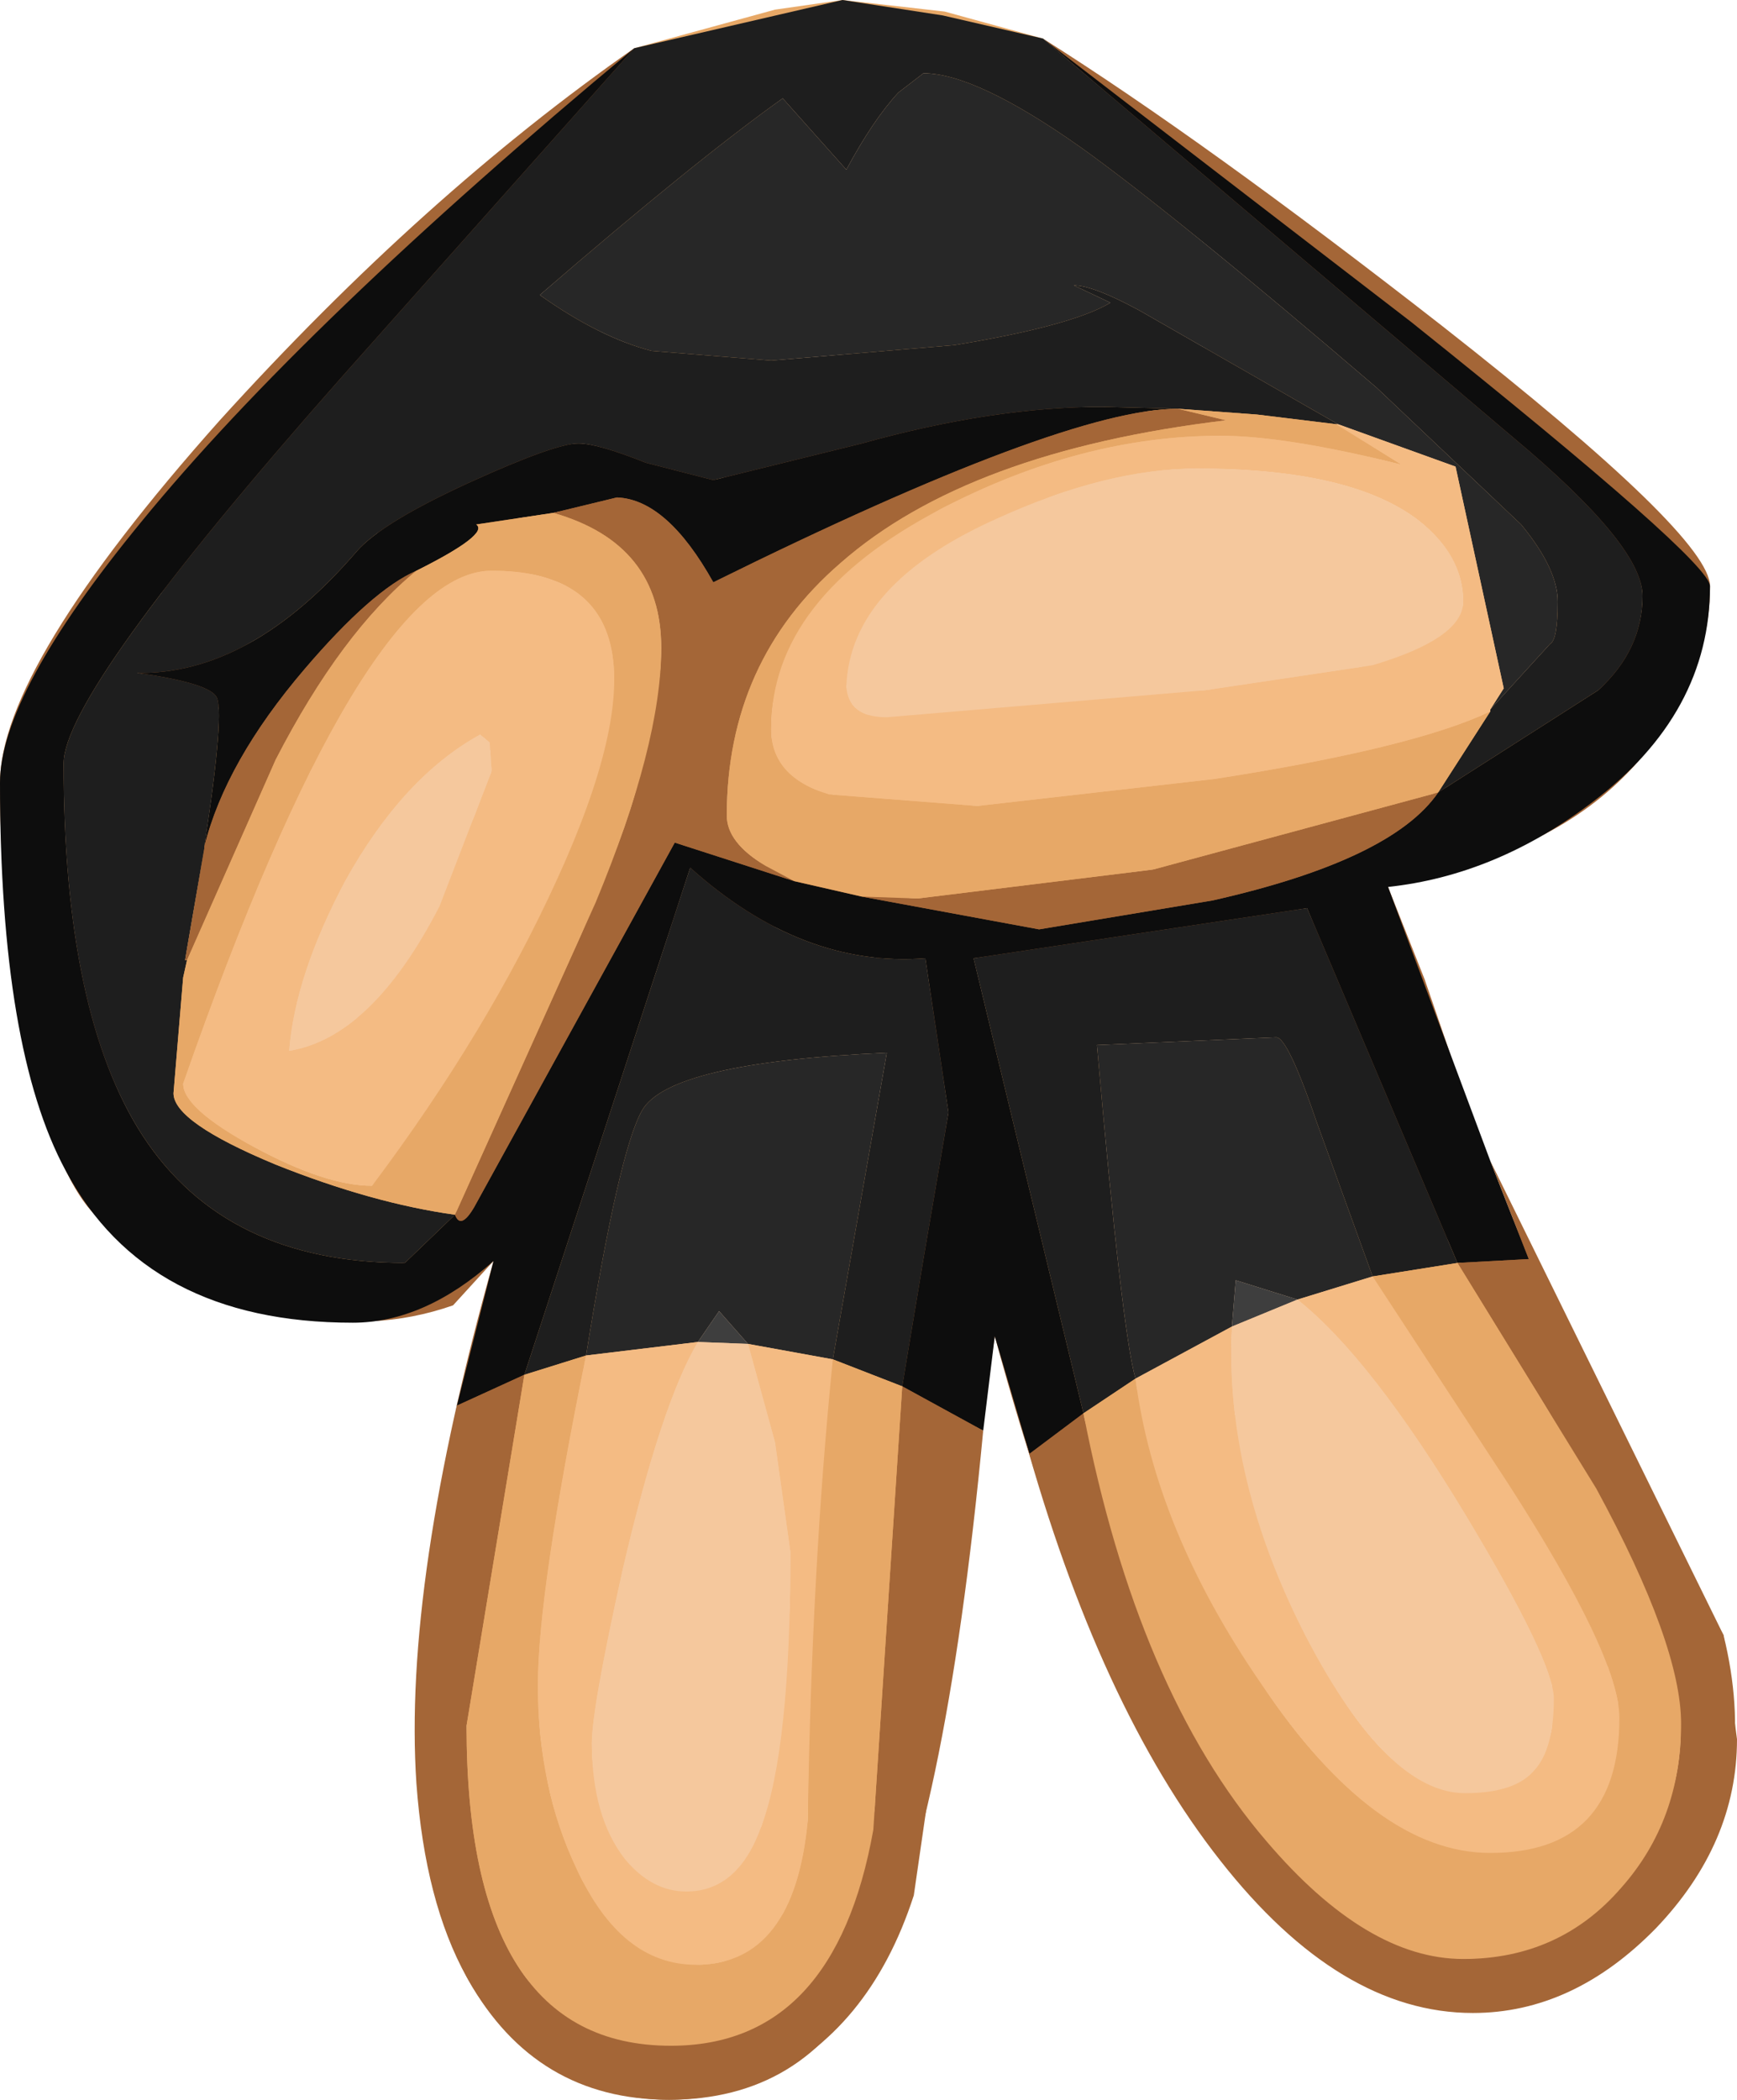 <?xml version="1.0" encoding="UTF-8" standalone="no"?>
<svg xmlns:ffdec="https://www.free-decompiler.com/flash" xmlns:xlink="http://www.w3.org/1999/xlink" ffdec:objectType="shape" height="54.45px" width="45.05px" xmlns="http://www.w3.org/2000/svg">
  <g transform="matrix(1.0, 0.0, 0.0, 1.0, 22.0, 4.6)">
    <path d="M-5.55 -3.35 Q-6.3 -1.6 -11.35 3.85 L-18.3 11.3 Q-20.35 13.7 -20.35 15.2 -20.35 23.65 -16.8 26.6 -14.95 28.15 -11.6 28.15 -10.55 28.15 -8.9 24.25 -6.0 17.55 -5.65 16.4 -4.85 13.6 -4.85 12.2 -4.85 11.1 -5.35 10.0 -6.05 8.65 -7.0 8.65 -10.75 8.65 -13.6 12.85 -14.7 14.45 -16.7 19.05 L-17.2 20.3 Q-16.3 15.15 -16.3 14.0 -16.3 13.3 -17.25 13.1 L-18.45 12.85 Q-15.9 12.65 -14.05 11.1 L-11.9 8.9 Q-8.7 6.9 -7.0 6.9 -6.45 6.9 -5.2 7.4 L-3.35 7.85 Q-2.7 7.4 -1.25 6.9 1.7 5.95 6.6 5.95 L9.8 6.3 Q3.65 6.6 0.05 9.65 -3.15 12.45 -3.15 16.4 L-3.15 16.75 Q-2.65 18.4 1.8 18.7 L3.0 18.65 11.35 17.45 13.3 16.8 Q16.8 15.35 18.5 14.1 20.6 12.6 20.6 10.85 20.6 9.65 16.6 6.3 L5.05 -3.6 Q9.25 -0.95 15.4 3.85 22.35 9.3 22.35 10.6 22.35 12.75 20.85 14.7 19.0 17.15 15.4 18.0 L14.0 18.4 14.95 20.8 15.5 22.4 Q17.9 29.6 22.7 37.8 23.6 41.45 21.8 44.3 20.15 46.65 17.75 47.35 13.55 48.5 9.75 43.75 6.35 39.45 3.8 30.05 L1.7 44.55 Q0.55 48.1 -2.3 49.4 -4.7 50.3 -6.9 49.4 -10.75 47.8 -11.2 41.65 -11.55 36.45 -9.2 28.1 L-10.25 29.25 Q-14.4 30.7 -19.25 27.15 -20.4 26.35 -21.2 23.0 -22.0 19.65 -22.0 15.7 -22.0 12.7 -16.3 6.3 -11.0 0.45 -5.55 -3.35 M0.75 20.25 Q-3.55 19.2 -4.1 17.9 L-4.55 19.3 -5.8 23.0 -7.7 28.6 Q-9.8 35.2 -9.9 40.15 -10.15 46.55 -6.5 48.05 L-2.65 47.9 Q-0.55 46.9 0.15 44.7 0.9 42.15 1.05 38.55 L1.45 30.4 2.55 24.5 2.6 24.25 2.35 22.7 2.0 20.25 0.75 20.25 M3.25 20.25 L5.75 30.8 Q7.5 37.55 10.05 41.7 13.4 47.1 17.35 46.0 19.45 45.4 20.7 43.35 22.0 41.2 21.4 38.9 20.75 36.3 18.9 33.25 L14.8 26.3 11.9 18.95 7.15 19.85 3.25 20.25" fill="#a46637" fill-rule="evenodd" stroke="none"/>
    <path d="M-5.55 -3.35 L-1.9 -4.35 -0.15 -4.6 2.5 -4.3 5.05 -3.6 16.6 6.3 Q20.6 9.65 20.6 10.85 20.6 12.6 18.5 14.1 16.8 15.35 13.3 16.8 L11.35 17.45 3.0 18.65 1.8 18.7 Q-2.65 18.4 -3.15 16.75 L-3.15 16.4 Q-3.15 12.45 0.05 9.65 3.65 6.6 9.8 6.3 L6.6 5.95 Q1.7 5.95 -1.25 6.9 -2.7 7.4 -3.35 7.85 L-5.2 7.4 Q-6.45 6.9 -7.0 6.9 -8.7 6.9 -11.9 8.9 L-14.05 11.1 Q-15.9 12.65 -18.45 12.85 L-17.25 13.1 Q-16.3 13.3 -16.3 14.0 -16.3 15.15 -17.2 20.3 L-16.7 19.05 Q-14.7 14.45 -13.6 12.85 -10.75 8.65 -7.0 8.65 -6.05 8.65 -5.35 10.0 -4.85 11.1 -4.85 12.2 -4.85 13.6 -5.65 16.4 -6.0 17.55 -8.9 24.25 -10.55 28.15 -11.6 28.15 -14.95 28.15 -16.8 26.6 -20.35 23.65 -20.35 15.2 -20.35 13.7 -18.3 11.3 L-11.35 3.85 Q-6.3 -1.6 -5.55 -3.35 M18.4 10.9 Q18.4 9.25 11.2 3.3 3.95 -2.7 1.95 -2.7 1.3 -2.7 -0.05 -0.2 -0.75 -2.05 -1.7 -2.05 L-4.6 0.2 -8.0 3.05 -6.0 4.25 -1.75 4.75 2.2 4.35 Q5.4 3.9 6.8 3.25 3.6 1.65 10.65 5.1 L14.35 7.45 13.15 7.15 Q7.4 5.65 2.4 8.6 -2.0 11.2 -2.0 14.3 -2.0 15.4 -1.25 15.7 -0.15 16.3 3.2 16.3 L3.7 16.3 4.35 16.3 5.0 16.3 5.6 16.25 10.8 15.8 12.55 15.45 14.3 14.9 Q18.4 13.55 18.4 10.9 M0.75 20.25 L2.0 20.25 2.35 22.7 2.6 24.25 2.55 24.5 1.45 30.4 1.05 38.55 Q0.9 42.15 0.15 44.7 -0.55 46.9 -2.65 47.9 L-6.5 48.05 Q-10.15 46.55 -9.9 40.15 -9.8 35.2 -7.7 28.6 L-5.8 23.0 -4.55 19.3 -4.1 17.9 Q-3.55 19.2 0.75 20.25 M6.55 23.35 L7.05 29.8 Q9.15 37.95 12.5 41.3 15.15 44.05 18.0 43.25 19.4 42.85 19.85 41.1 20.1 39.9 19.85 38.85 14.35 30.6 13.2 27.6 L11.1 22.3 6.45 22.5 6.55 23.35 M3.25 20.25 L7.15 19.85 11.9 18.95 14.8 26.3 18.9 33.25 Q20.75 36.3 21.4 38.9 22.0 41.2 20.7 43.35 19.45 45.4 17.35 46.0 13.4 47.1 10.05 41.7 7.5 37.55 5.75 30.8 L3.25 20.25 M-5.9 12.05 Q-5.9 11.05 -7.8 10.4 -9.95 9.7 -11.3 10.9 -12.4 11.85 -13.0 13.2 L-13.95 15.4 -15.75 18.7 Q-17.25 21.55 -17.25 23.5 -17.25 24.2 -15.4 25.15 -13.55 26.15 -12.35 26.15 -5.9 13.9 -5.9 12.05 M-3.35 22.95 L-6.2 28.55 Q-8.75 36.5 -7.85 41.3 -7.2 45.15 -4.65 46.15 -3.35 46.75 -2.15 45.55 -1.35 44.75 -1.05 43.7 -1.05 33.65 -0.4 30.5 L1.0 22.7 -3.3 22.9 -3.35 22.95" fill="#e7a867" fill-rule="evenodd" stroke="none"/>
    <path d="M18.4 10.9 Q18.4 13.55 14.3 14.9 L12.55 15.45 10.8 15.8 5.6 16.25 5.0 16.3 4.35 16.3 3.7 16.3 3.2 16.3 Q-0.15 16.3 -1.25 15.7 -2.0 15.4 -2.0 14.3 -2.0 11.2 2.4 8.6 7.4 5.65 13.15 7.15 L14.35 7.45 10.65 5.1 Q3.6 1.65 6.8 3.25 5.4 3.9 2.2 4.35 L-1.75 4.75 -6.0 4.25 -8.0 3.05 -4.6 0.2 -1.7 -2.05 Q-0.75 -2.05 -0.05 -0.2 1.3 -2.7 1.95 -2.7 3.95 -2.7 11.2 3.3 18.4 9.25 18.4 10.9 M14.2 12.35 Q15.95 11.6 15.95 11.0 15.95 9.85 14.8 8.9 13.05 7.55 9.05 7.55 5.65 7.55 2.9 9.65 0.75 11.3 -0.05 13.2 L0.2 13.95 4.3 13.65 7.85 13.25 9.25 13.3 9.85 13.25 10.95 13.15 Q12.85 12.95 14.2 12.35 M6.55 23.35 L6.45 22.5 11.1 22.3 13.2 27.6 Q14.35 30.6 19.85 38.85 20.1 39.9 19.85 41.1 19.4 42.85 18.0 43.25 15.15 44.05 12.5 41.3 9.15 37.95 7.05 29.8 L6.55 23.35 M10.05 32.15 Q12.8 42.95 17.0 41.75 17.9 41.5 18.25 40.25 L18.25 38.85 Q17.75 36.9 15.6 33.45 12.7 28.75 10.05 28.6 9.8 31.2 10.05 32.15 M-5.9 12.05 Q-5.9 13.9 -12.35 26.15 -13.55 26.15 -15.4 25.15 -17.25 24.2 -17.25 23.5 -17.25 21.55 -15.75 18.7 L-13.95 15.4 -13.0 13.2 Q-12.4 11.85 -11.3 10.9 -9.95 9.7 -7.8 10.4 -5.9 11.05 -5.9 12.05 M-14.6 21.9 L-14.5 22.65 -14.35 22.65 -13.55 22.65 Q-12.85 22.25 -11.0 19.05 -9.25 15.9 -9.25 15.3 -9.25 14.6 -9.55 14.45 L-10.05 14.45 Q-10.7 14.65 -12.55 17.25 -14.6 20.25 -14.6 21.9 M-3.35 22.95 L-3.3 22.9 1.0 22.7 -0.4 30.5 Q-1.05 33.65 -1.05 43.7 -1.35 44.75 -2.15 45.55 -3.35 46.75 -4.65 46.15 -7.2 45.15 -7.85 41.3 -8.75 36.5 -6.2 28.55 L-3.35 22.95 M-5.1 32.25 Q-8.45 42.8 -4.65 44.35 -3.9 44.65 -2.95 43.85 L-2.25 42.75 Q-1.7 40.85 -1.5 36.7 -1.35 31.05 -3.35 29.4 -4.8 31.35 -5.1 32.25" fill="#f4bb83" fill-rule="evenodd" stroke="none"/>
    <path d="M14.2 12.35 Q12.85 12.95 10.95 13.15 L9.85 13.25 9.25 13.3 7.85 13.25 4.3 13.65 0.2 13.95 -0.05 13.2 Q0.75 11.3 2.9 9.65 5.65 7.55 9.05 7.55 13.05 7.55 14.8 8.9 15.95 9.85 15.95 11.0 15.95 11.6 14.2 12.35 M10.05 32.15 Q9.8 31.2 10.05 28.6 12.7 28.75 15.6 33.45 17.75 36.9 18.25 38.85 L18.25 40.25 Q17.9 41.5 17.0 41.75 12.8 42.95 10.05 32.15 M-14.6 21.9 Q-14.6 20.25 -12.55 17.25 -10.7 14.65 -10.05 14.45 L-9.55 14.45 Q-9.25 14.6 -9.25 15.3 -9.25 15.9 -11.0 19.05 -12.85 22.25 -13.55 22.65 L-14.35 22.65 -14.5 22.65 -14.6 21.9 M-5.1 32.25 Q-4.8 31.35 -3.35 29.4 -1.35 31.05 -1.5 36.7 -1.7 40.85 -2.25 42.75 L-2.95 43.85 Q-3.9 44.65 -4.65 44.35 -8.45 42.8 -5.1 32.25" fill="#f5c89d" fill-rule="evenodd" stroke="none"/>
    <path d="M-5.55 -3.35 L-0.15 -4.6 2.45 -4.2 5.05 -3.6 17.25 6.75 Q20.6 9.55 20.6 10.85 20.6 12.25 19.45 13.3 L15.3 15.95 16.65 13.85 16.65 13.8 18.2 12.1 Q18.4 12.0 18.4 11.0 18.4 10.15 17.45 9.0 L13.7 5.45 Q8.45 0.95 6.0 -0.8 3.3 -2.7 1.95 -2.7 L1.3 -2.2 Q0.65 -1.5 -0.05 -0.2 L-1.7 -2.05 Q-3.95 -0.45 -8.0 3.05 -6.45 4.15 -5.1 4.5 L-2.0 4.75 2.75 4.35 Q5.8 3.85 6.8 3.25 L5.85 2.8 Q6.35 2.8 7.55 3.45 L12.7 6.4 12.65 6.4 10.6 6.15 8.55 6.0 6.6 5.95 Q3.75 5.95 0.35 6.9 L-3.5 7.85 -5.25 7.4 Q-6.5 6.9 -7.0 6.9 -7.6 6.9 -9.8 7.9 -12.1 8.95 -12.75 9.7 -15.5 12.9 -18.45 12.85 -16.65 13.1 -16.4 13.45 -16.15 13.75 -16.7 17.35 L-16.7 17.4 -17.15 20.0 -17.2 20.3 -17.15 20.3 -17.25 20.75 -17.5 23.75 Q-17.5 24.5 -14.85 25.6 -12.35 26.6 -10.2 26.9 L-11.5 28.15 Q-16.15 28.15 -18.3 24.85 -20.35 21.7 -20.35 15.2 -20.35 13.35 -13.2 5.25 L-5.55 -3.35 M-8.4 31.05 L-4.1 17.9 Q-1.2 20.5 2.0 20.25 L2.6 24.25 1.95 28.05 1.4 31.35 -0.4 30.65 1.0 22.7 Q-4.65 22.95 -5.35 24.2 -5.95 25.25 -6.8 30.55 L-8.4 31.05 M13.6 28.5 L12.15 24.5 Q11.4 22.3 11.1 22.3 L6.45 22.5 Q7.1 29.95 7.45 31.15 L6.1 32.05 3.25 20.25 11.9 18.95 15.8 28.15 13.6 28.5" fill="#1e1e1e" fill-rule="evenodd" stroke="none"/>
    <path d="M5.05 -3.6 L14.6 3.75 Q22.35 9.95 22.35 10.6 22.35 13.9 19.3 16.2 16.8 18.1 14.0 18.4 L16.65 25.5 17.65 28.05 15.8 28.15 11.9 18.95 3.25 20.25 6.1 32.05 4.7 33.1 4.55 32.6 3.8 30.05 3.5 32.5 1.4 31.35 1.95 28.05 2.6 24.25 2.0 20.25 Q-1.2 20.5 -4.1 17.9 L-8.4 31.05 -10.15 31.85 -9.2 28.1 Q-11.0 29.7 -12.85 29.7 -18.2 29.7 -20.3 25.75 -22.0 22.6 -22.0 15.7 -22.0 13.4 -18.35 8.95 -14.1 3.75 -5.55 -3.35 L-13.2 5.25 Q-20.35 13.35 -20.35 15.2 -20.35 21.7 -18.3 24.85 -16.15 28.15 -11.5 28.15 L-10.2 26.9 Q-10.05 27.3 -9.7 26.7 L-4.5 17.25 -1.4 18.25 0.35 18.65 4.95 19.5 9.45 18.75 Q14.1 17.7 15.3 15.95 L19.45 13.3 Q20.6 12.25 20.6 10.85 20.6 9.55 17.25 6.75 L5.05 -3.6 M-16.7 17.35 Q-16.15 13.75 -16.4 13.45 -16.65 13.1 -18.45 12.85 -15.5 12.9 -12.75 9.7 -12.1 8.95 -9.8 7.9 -7.6 6.9 -7.0 6.9 -6.5 6.9 -5.25 7.4 L-3.5 7.85 0.35 6.9 Q3.75 5.95 6.6 5.95 L8.55 6.0 Q5.6 6.0 -3.5 10.5 -4.7 8.35 -6.0 8.3 L-7.65 8.7 -9.65 9.0 Q-9.3 9.25 -11.2 10.2 -12.35 10.7 -14.1 12.75 -16.15 15.15 -16.7 17.35" fill="#0d0d0d" fill-rule="evenodd" stroke="none"/>
    <path d="M12.7 6.4 L7.55 3.45 Q6.35 2.8 5.85 2.8 L6.8 3.25 Q5.8 3.85 2.75 4.35 L-2.0 4.75 -5.1 4.5 Q-6.45 4.15 -8.0 3.05 -3.95 -0.45 -1.7 -2.05 L-0.05 -0.2 Q0.65 -1.5 1.3 -2.2 L1.95 -2.7 Q3.3 -2.7 6.0 -0.8 8.45 0.95 13.7 5.45 L17.45 9.0 Q18.4 10.15 18.4 11.0 18.4 12.0 18.2 12.1 L16.65 13.8 17.0 13.25 15.75 7.5 12.7 6.4 M-6.8 30.55 Q-5.95 25.25 -5.35 24.2 -4.65 22.95 1.0 22.7 L-0.4 30.65 -2.6 30.25 -3.35 29.4 -3.9 30.2 -6.8 30.55 M7.45 31.15 Q7.1 29.95 6.45 22.5 L11.1 22.3 Q11.4 22.3 12.15 24.5 L13.6 28.5 11.65 29.1 10.05 28.6 9.95 29.8 7.45 31.15" fill="#272727" fill-rule="evenodd" stroke="none"/>
    <path d="M9.95 29.8 L10.05 28.6 11.65 29.1 9.95 29.8 M-3.9 30.2 L-3.35 29.4 -2.6 30.25 -3.9 30.2" fill="#3e3e3e" fill-rule="evenodd" stroke="none"/>
    <path d="M16.65 25.5 L22.7 37.8 23.05 40.5 Q23.05 43.2 20.95 45.4 18.8 47.6 16.2 47.6 12.75 47.6 9.65 43.65 6.5 39.65 4.55 32.6 L4.7 33.1 6.1 32.05 Q7.5 39.25 10.85 43.15 13.45 46.2 15.95 46.2 18.45 46.2 20.05 44.35 21.6 42.6 21.6 40.1 21.6 38.05 19.4 34.0 L15.8 28.15 17.65 28.05 16.65 25.5 M3.5 32.5 Q2.5 43.05 0.5 46.75 -1.15 49.85 -4.65 49.85 -8.1 49.85 -9.85 46.75 -11.2 44.25 -11.2 40.6 L-10.9 35.9 -10.15 31.85 -8.4 31.05 -9.9 40.15 Q-9.9 48.45 -4.6 48.45 -0.35 48.45 0.65 42.85 L1.4 31.35 3.5 32.5 M-17.15 20.3 L-17.2 20.3 -17.15 20.0 -16.7 17.4 -16.7 17.35 Q-16.15 15.15 -14.1 12.75 -12.35 10.7 -11.2 10.2 -13.15 11.8 -14.85 15.1 L-17.15 20.3 M8.55 6.0 L9.8 6.3 Q3.1 7.1 -0.2 10.0 -3.15 12.55 -3.15 16.55 -3.15 17.25 -2.15 17.85 L-1.4 18.25 -4.5 17.25 -9.7 26.7 Q-10.05 27.3 -10.2 26.9 L-6.55 18.8 Q-4.85 14.7 -4.85 12.2 -4.85 9.5 -7.65 8.7 L-6.0 8.3 Q-4.7 8.35 -3.5 10.5 5.6 6.0 8.55 6.0 M0.35 18.65 L1.8 18.7 7.9 17.95 15.3 15.95 Q14.1 17.7 9.45 18.75 L4.95 19.5 0.35 18.65" fill="#a46637" fill-rule="evenodd" stroke="none"/>
    <path d="M-10.2 26.9 Q-12.35 26.6 -14.85 25.6 -17.5 24.5 -17.5 23.75 L-17.25 20.75 -17.15 20.3 -14.85 15.1 Q-13.15 11.8 -11.2 10.2 -9.3 9.25 -9.65 9.0 L-7.65 8.7 Q-4.85 9.5 -4.85 12.2 -4.85 14.7 -6.55 18.8 L-10.2 26.9 M8.55 6.0 L10.6 6.15 12.65 6.4 14.35 7.45 Q11.35 6.7 9.65 6.7 6.05 6.7 2.4 8.6 -2.0 10.9 -2.0 14.3 -2.0 15.55 -0.5 16.0 L3.35 16.3 9.5 15.6 Q14.65 14.8 16.65 13.85 L15.3 15.95 7.9 17.95 1.8 18.7 0.35 18.65 -1.4 18.25 -2.15 17.85 Q-3.15 17.25 -3.15 16.55 -3.15 12.55 -0.2 10.0 3.1 7.1 9.8 6.3 L8.55 6.0 M-8.4 31.05 L-6.8 30.55 Q-8.05 36.7 -8.05 39.1 -8.05 41.75 -7.05 43.85 -5.9 46.35 -3.95 46.35 -1.4 46.35 -1.05 42.6 -0.95 36.1 -0.4 30.65 L1.4 31.35 0.65 42.85 Q-0.35 48.45 -4.6 48.45 -9.9 48.45 -9.9 40.15 L-8.4 31.05 M13.6 28.5 L15.8 28.15 19.4 34.0 Q21.6 38.05 21.6 40.1 21.6 42.6 20.05 44.35 18.45 46.2 15.95 46.2 13.45 46.2 10.85 43.15 7.5 39.25 6.1 32.05 L7.45 31.15 Q7.95 35.05 10.7 39.05 13.65 43.45 16.65 43.45 20.0 43.45 20.0 39.95 20.0 38.35 17.1 33.85 L13.6 28.5 M-17.25 23.5 Q-17.25 24.15 -15.4 25.15 -13.55 26.15 -12.35 26.15 -9.35 22.15 -7.55 18.2 -3.9 10.2 -9.25 10.2 -12.6 10.2 -17.25 23.5" fill="#e7a867" fill-rule="evenodd" stroke="none"/>
    <path d="M12.65 6.4 L12.7 6.4 15.75 7.5 17.0 13.25 16.65 13.8 16.65 13.85 Q14.65 14.8 9.5 15.6 L3.35 16.3 -0.5 16.0 Q-2.0 15.55 -2.0 14.3 -2.0 10.9 2.4 8.6 6.05 6.7 9.65 6.7 11.35 6.7 14.35 7.45 L12.65 6.4 M14.8 8.9 Q13.05 7.55 9.05 7.55 6.7 7.55 3.85 8.85 0.05 10.55 -0.05 13.2 0.0 14.0 1.0 14.0 L9.25 13.3 13.6 12.65 Q15.95 11.95 15.95 11.0 15.95 9.8 14.8 8.9 M7.45 31.15 L9.95 29.8 Q9.75 33.75 11.9 37.9 14.0 41.9 16.0 41.9 17.3 41.9 17.8 41.3 18.3 40.75 18.3 39.45 18.3 38.5 16.05 34.75 13.55 30.6 11.65 29.1 L13.6 28.5 17.1 33.85 Q20.0 38.35 20.0 39.95 20.0 43.45 16.65 43.45 13.65 43.45 10.7 39.05 7.95 35.05 7.45 31.15 M-10.6 18.9 L-9.25 15.4 -9.3 14.65 -9.55 14.45 Q-11.55 15.55 -13.05 18.25 -14.35 20.7 -14.5 22.65 -12.35 22.3 -10.6 18.9 M-17.25 23.5 Q-12.6 10.2 -9.25 10.2 -3.9 10.2 -7.55 18.2 -9.35 22.15 -12.35 26.15 -13.55 26.15 -15.4 25.15 -17.25 24.15 -17.25 23.5 M-2.6 30.25 L-0.4 30.65 Q-0.95 36.1 -1.05 42.6 -1.4 46.35 -3.95 46.35 -5.9 46.35 -7.05 43.85 -8.05 41.75 -8.05 39.1 -8.05 36.7 -6.8 30.55 L-3.9 30.2 Q-4.85 31.8 -5.85 36.1 -6.65 39.7 -6.65 40.6 -6.65 42.5 -5.8 43.6 -5.1 44.45 -4.2 44.45 -2.85 44.45 -2.25 42.75 -1.5 40.75 -1.5 35.65 L-1.9 32.8 -2.6 30.25" fill="#f4bb83" fill-rule="evenodd" stroke="none"/>
    <path d="M14.8 8.9 Q15.95 9.8 15.95 11.0 15.95 11.95 13.6 12.65 L9.25 13.3 1.0 14.0 Q0.0 14.0 -0.05 13.2 0.05 10.55 3.85 8.85 6.7 7.55 9.05 7.55 13.05 7.55 14.8 8.9 M11.65 29.1 Q13.55 30.6 16.05 34.75 18.3 38.5 18.3 39.45 18.3 40.75 17.8 41.3 17.3 41.9 16.0 41.9 14.0 41.9 11.9 37.9 9.75 33.75 9.95 29.8 L11.65 29.1 M-10.6 18.9 Q-12.35 22.3 -14.5 22.65 -14.35 20.7 -13.05 18.25 -11.55 15.55 -9.55 14.45 L-9.3 14.65 -9.25 15.4 -10.6 18.9 M-3.9 30.2 L-2.6 30.25 -1.9 32.8 -1.5 35.65 Q-1.5 40.75 -2.25 42.75 -2.85 44.45 -4.2 44.45 -5.1 44.45 -5.8 43.6 -6.65 42.5 -6.65 40.6 -6.65 39.7 -5.85 36.1 -4.85 31.8 -3.9 30.2" fill="#f5c89d" fill-rule="evenodd" stroke="none"/>
  </g>
</svg>
